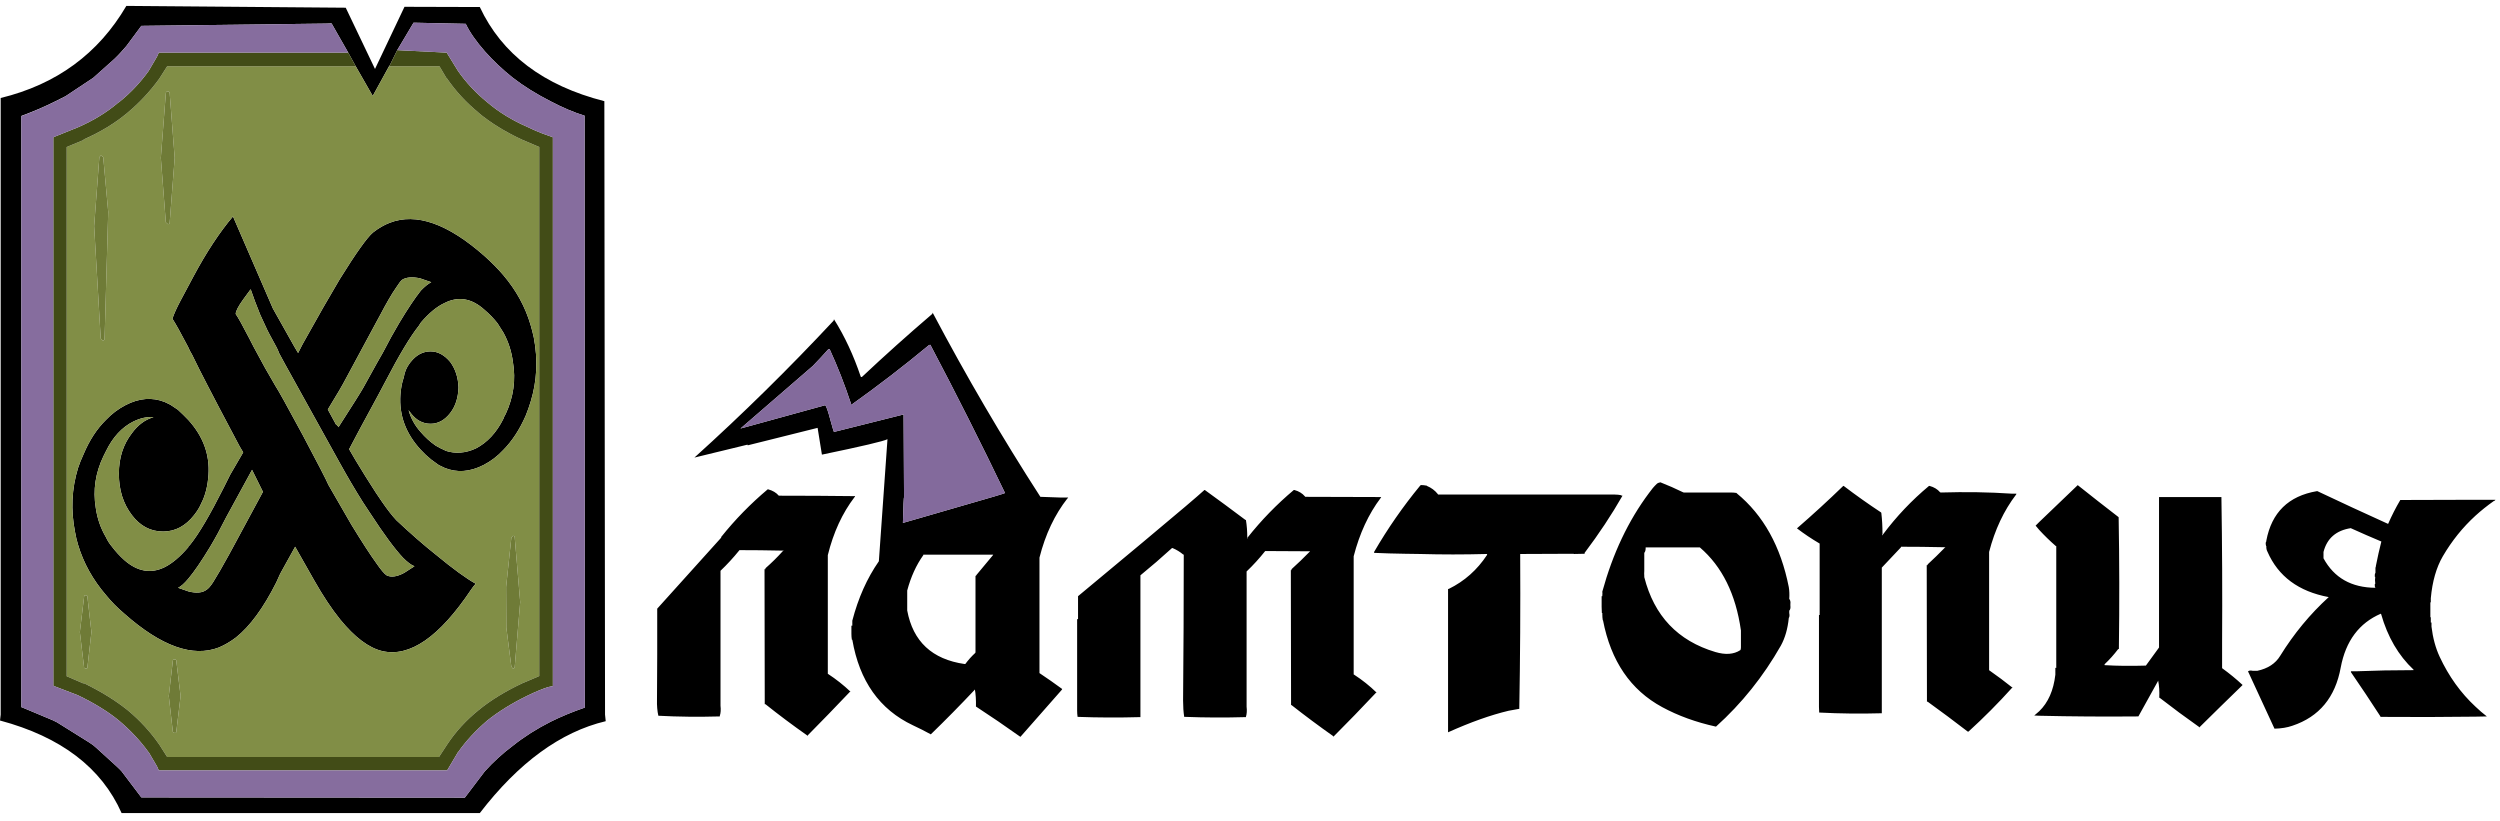
<svg xmlns="http://www.w3.org/2000/svg" version="1.1" xmlns:xlink="http://www.w3.org/1999/xlink" preserveAspectRatio="none" x="0px" y="0px" width="551px" height="181px" viewBox="0 0 551 181">
<defs>
<g id="Layer1_0_FILL">
<path fill="#000000" stroke="none" d="
M 89.15 1.5
L 82.65 15.2 76.2 1.7 27.85 1.3
Q 18.6 17.1 0.15 21.6
L 0.15 157.5 0 158.8
Q 20.15 164.2 26.8 179.2
L 105.75 179.2
Q 118.6 162.5 133.5 158.95
L 133.35 157.5 133.2 22.3
Q 113.05 17.15 105.75 1.55
L 89.15 1.5
M 102.65 5.25
Q 103.95 8 106.9 11.35 109.6 14.4 113.05 17.15 116.6 19.9 121.4 22.35 125.4 24.45 128.85 25.5
L 128.9 155.95
Q 124.95 157.3 121.4 159.05 116.75 161.4 113.05 164.35 109.7 166.85 106.85 170
L 102.45 175.8 31.15 175.75 26.8 170
Q 26.3 169.45 25.75 168.95
L 21.25 164.85
Q 20.9 164.55 20.55 164.25 20.1 163.95 19.6 163.6
L 12.8 159.35
Q 12.5 159.15 12.15 159 11.95 158.9 11.65 158.75
L 5.45 156.15
Q 5.05 156 4.7 155.85
L 4.7 25.6 4.7 25.55
Q 8.65 24.1 12.15 22.35 13.325 21.788 14.45 21.2 17.5 19.175 20.55 17.15 22.913 15.062 25.25 12.95 26 12.225 26.7 11.45 27.268 10.831 27.85 10.15 29.5 7.938 31.15 5.7
L 71.8 5.2 73.1 5.15 73.1 5.2 76.75 11.6 78.4 14.6 82.15 21.15 85.75 14.6 86 14.2 87.55 11.05 91.15 5 102.65 5.25
M 110.9 60.6
Q 109.1 58.5 106.8 56.45 94.65 45.7 85.9 49.1 84.05 49.8 82.2 51.25 80.25 52.9 74.9 61.5 71.25 67.65 67.65 74.15 66.6 75.95 65.7 77.8
L 64.9 76.45 60.15 68 51.35 47.7
Q 46.9 52.95 42.6 61
L 39.8 66.25
Q 38.45 68.8 38 70.25 39.1 71.95 41.45 76.45 41.8 77.3 42.35 78.2 43.85 81.3 45.75 84.95 47.2 87.8 52.85 98.45
L 53.6 99.7
Q 50.75 104.55 50.75 104.6
L 49.3 107.5
Q 44.8 116.45 41.95 120 41.75 120.25 41.5 120.45 41.5 120.5 41.5 120.6 38.8 123.75 36.3 125 31.75 127.25 27.4 123.45 25.85 122.05 24.65 120.45 23.85 119.5 23.35 118.4 21.6 115.45 21.1 111.9 20.15 106.05 22.8 100.55 23.05 100 23.35 99.45 25.6 94.8 29.4 92.9 31.75 91.75 33.85 91.95 31.1 92.7 29.05 95.5 26.2 99.2 26.2 104.4 26.2 109.75 29.05 113.5 31.8 117.15 35.95 117.15 39.95 117.15 42.8 113.5 43.8 112.25 44.4 110.85 45.7 108.3 45.95 104.65 46.4 97.95 41.5 92.55 40.45 91.45 39.2 90.3 38.35 89.75 37.55 89.2 36.85 88.9 36.3 88.6 32.15 86.95 27.65 89.3 25.25 90.55 23.35 92.55 20.35 95.5 18.4 100.15 17.7 101.65 17.2 103.15 15.1 110 16.55 117.3 16.8 118.75 17.2 120.05 19 126.1 23.4 131.2 25.1 133.3 27.4 135.25 39.6 146.05 48.25 142.7 50.15 141.9 52 140.5 56.65 136.8 60.9 128.35 61.85 126.2 61.95 126.1
L 65.05 120.5 69.3 128
Q 72.2 133.1 74.95 136.5 79.8 142.45 84.25 143.5 93.35 145.6 103.8 130 104.3 129.25 104.85 128.65 101.75 126.95 96 122.2 92.15 119.15 87.35 114.65 85.95 113.15 84.2 110.6 83.35 109.45 80.55 105 77.85 100.65 76.95 99
L 79.25 94.65
Q 84.6 84.8 84.85 84.25 89.5 75.3 92.35 71.75 92.5 71.5 92.65 71.25 92.75 71.2 92.75 71.1 95.45 67.95 97.95 66.8 102.55 64.45 106.8 68.3 108.4 69.65 109.65 71.25 110.3 72.3 110.95 73.3 112.6 76.3 113.05 79.8 114.05 85.65 111.45 91.25 111.15 91.7 110.95 92.3 108.65 96.9 104.85 98.85 101.45 100.4 98.2 99.35 98.1 99.3 97.95 99.2 97 98.8 96 98.2 94.15 96.9 92.75 95.25 90.8 93.1 90.05 90.4 90.25 90.7 90.5 91 92.3 93.4 94.9 93.4 97.4 93.4 99.25 91 100.95 88.8 101.05 85.4 100.95 82.15 99.25 79.8 97.3 77.45 94.9 77.45 92.35 77.45 90.5 79.8 90.45 79.85 90.3 80.05 89.25 81.45 89 83.15 88.4 84.85 88.25 87.05 87.8 93.8 92.75 99.15 93.8 100.3 95.05 101.3 95.9 101.95 96.7 102.5 97.3 102.8 97.95 103.1 102.05 104.8 106.55 102.5 109 101.25 110.95 99.15 113.85 96.2 115.85 91.65 116.5 90.05 116.95 88.55 119.05 81.75 117.65 74.4 117.35 73 116.95 71.65 115.2 65.65 110.9 60.6
M 82.8 71.25
Q 83.25 70.4 83.75 69.5 85.9 65.4 87.3 63.4 88.15 62.05 88.65 61.65 90.05 60.8 92.6 61.35
L 95.05 62.2
Q 94.05 62.7 92.75 64.05 90.8 66.5 87.95 71.25 86.25 74.1 84.4 77.7 83.9 78.5 80.1 85.4 79.45 86.6 74.6 94.15
L 74.45 93.9
Q 74.2 93.6 74.1 93.65
L 72.25 90.25
Q 75.2 85.45 76.2 83.5 82 72.7 82.8 71.25
M 53.6 66
L 55.25 63.75
Q 56.05 66.15 57.35 69.35 58.25 71.3 58.85 72.6 58.85 72.7 60.9 76.45 61.25 77.1 61.55 77.9 62.1 78.95 62.85 80.3
L 74.85 101.95
Q 77.45 106.65 80 110.7
L 81.55 113.05
Q 86.1 120.05 88.85 122.95 90.35 124.45 91.35 124.8
L 89.1 126.25
Q 86.7 127.55 85.2 126.8 84.45 126.3 83 124.2 80.9 121.3 77.45 115.65
L 72.4 106.9
Q 71.7 105.25 66.7 95.85 61.55 86.3 60.7 85.05
L 58.45 81.15
Q 56.8 78.1 55.9 76.45 55.05 74.8 54.95 74.6 52.7 70.25 51.95 69.2 51.95 68.3 53.6 66
M 55.55 103.55
L 57.95 108.4 51.45 120.45
Q 50.95 121.35 50.5 122.2 48.25 126.3 46.95 128.35 46.1 129.65 45.5 130 44.15 131 41.55 130.35
L 39.25 129.55
Q 40.2 129.1 41.5 127.55 43.45 125.25 46.35 120.45 48 117.7 49.85 114
L 55.55 103.55
M 188.45 109.4
L 188.45 109.35
Q 180.1 109.25 171.7 109.25
L 171.65 109.25
Q 170.8 108.25 169.3 107.85
L 169.2 107.85
Q 163.55 112.6 158.95 118.35 158.95 118.4 158.95 118.5
L 144.85 134.15
Q 144.85 140.2 144.85 144.25 144.85 146.8 144.8 154.2 144.75 156.2 145.1 157.75 151.65 158.1 158.65 157.9
L 158.65 157.75
Q 158.95 156.85 158.8 155.55 158.8 155.5 158.8 155.4 158.8 155.25 158.8 155.2 158.8 154.05 158.8 152.8 158.8 152.7 158.8 152.65 158.8 152.05 158.8 151.55 158.8 151.4 158.8 151.3 158.8 150.75 158.8 150.2 158.8 150.15 158.8 150 158.8 149.35 158.8 148.55 158.8 148.5 158.8 148.45 158.8 147.85 158.8 147.3 158.8 147.2 158.8 147.1 158.8 146.45 158.8 145.85 158.8 145.75 158.8 145.65 158.8 145 158.8 144.35
L 158.8 144.25
Q 158.8 143.65 158.8 143.1 158.8 143.05 158.8 142.9 158.8 142.4 158.8 141.8 158.8 141.7 158.8 141.65 158.8 141.05 158.8 140.45 158.8 140.4 158.8 140.35 158.8 139.7 158.8 139.05 158.8 138.95 158.8 138.9 158.8 138.3 158.8 137.8 158.8 137.65 158.8 137.6 158.8 136.9 158.8 136.35 158.8 136.2 158.8 136.1 158.8 135.55 158.8 135 158.8 134.95 158.8 134.8 158.8 134.3 158.8 133.7 158.8 133.6 158.8 133.55 158.8 133 158.8 132.45 158.8 132.3 158.8 132.25 158.8 131.65 158.8 131.15 158.8 131.05 158.8 130.9 158.8 130.4 158.8 129.8 158.8 129.75 158.8 129.65 158.8 129.1 158.8 128.55 158.8 128.45 158.8 128.35 158.8 127.8 158.8 127.25 158.8 127.2 158.8 127.05 158.8 126.55 158.8 125.95 158.8 125.85 158.8 125.8 161 123.7 162.9 121.35 162.9 121.25 163.05 121.25 167.5 121.25 172.05 121.35 172.4 121.35 172.7 121.35
L 172.7 121.4
Q 172.65 121.4 172.55 121.45 170.75 123.45 168.7 125.25 168.7 125.4 168.7 125.45 168.55 125.45 168.5 125.45 168.5 140.35 168.55 155.2
L 168.7 155.2
Q 173.15 158.75 177.85 162.05 177.9 162.1 177.9 162.2 182.65 157.4 187.3 152.5 187.4 152.45 187.45 152.45 185.2 150.3 182.45 148.5
L 182.45 148.45
Q 182.45 148.35 182.45 148.25 182.45 136.4 182.45 124.45 182.45 124.4 182.45 124.35 182.45 123.35 182.45 122.35 184.3 114.85 188.35 109.55 188.45 109.55 188.45 109.4
M 237.6 131.4
L 237.6 131.45
Q 237.6 131.8 237.6 132.1 237.6 132.15 237.6 132.25 237.6 132.9 237.6 133.55 237.6 133.6 237.6 133.7 237.6 134.3 237.6 134.85 237.6 134.95 237.6 135 237.6 135.65 237.6 136.35 237.6 136.4 237.6 136.45 237.5 136.45 237.4 136.45 237.4 137.05 237.4 137.6 237.4 137.7 237.4 137.8 237.4 138.3 237.4 138.9 237.4 138.95 237.4 139.1 237.4 139.7 237.4 140.35 237.4 140.4 237.4 140.55 237.4 141.05 237.4 141.65 237.4 141.7 237.4 141.8 237.4 142.4 237.4 142.95 237.4 143.05 237.4 143.1 237.4 143.75 237.4 144.4 237.4 144.5 237.4 144.55 237.4 145.15 237.4 145.65 237.4 145.8 237.4 145.85 237.4 146.5 237.4 147.1 237.4 147.25 237.4 147.3 237.4 147.85 237.4 148.45 237.4 148.5 237.4 148.6 237.4 149.15 237.4 149.75 237.4 149.8 237.4 149.9 237.4 150.55 237.4 151.2 237.4 151.25 237.4 151.3 237.4 151.9 237.4 152.5 237.4 152.55 237.4 152.65 237.4 153.25 237.4 153.75 237.4 153.8 237.4 153.95 237.4 154.65 237.4 155.2 237.4 155.35 237.4 155.4 237.4 155.95 237.4 156.5 237.4 156.6 237.4 156.65 237.4 157.3 237.5 158
L 237.6 158
Q 244.25 158.25 251.35 158.05
L 251.35 158
Q 251.35 157.9 251.35 157.85 251.35 142.4 251.35 126.9 251.35 126.85 251.35 126.8 254.9 123.9 258.3 120.8 258.4 120.8 258.45 120.8 259.75 121.35 260.75 122.2 260.8 122.25 260.9 122.25 260.9 138.3 260.75 154.4 260.75 156.4 261 158 261.15 158 261.3 158 267.75 158.25 274.6 158.05
L 274.6 158
Q 274.9 157.05 274.75 155.75 274.75 155.65 274.75 155.55 274.75 155.5 274.75 155.4 274.75 154.2 274.75 152.95 274.75 152.9 274.75 152.8 274.75 152.25 274.75 151.65 274.75 151.6 274.75 151.55 274.75 150.95 274.75 150.4 274.75 150.3 274.75 150.2 274.75 149.45 274.75 148.75 274.75 148.7 274.75 148.6 274.75 148.05 274.75 147.45 274.75 147.35 274.75 147.3 274.75 146.65 274.75 146 274.75 145.95 274.75 145.85 274.75 145.2 274.75 144.55 274.75 144.5 274.75 144.4 274.75 143.85 274.75 143.25 274.75 143.15 274.75 143.1 274.75 142.5 274.75 142 274.75 141.9 274.75 141.8 274.75 141.25 274.75 140.65 274.75 140.6 274.75 140.55 274.75 139.9 274.75 139.2 274.75 139.15 274.75 139.1 274.75 138.5 274.75 137.9 274.75 137.85 274.75 137.8 274.75 137.1 274.75 136.45 274.75 136.4 274.75 136.35 274.75 135.75 274.75 135.2 274.75 135.1 274.75 135 274.75 134.4 274.75 133.9 274.75 133.85 274.75 133.7 274.75 133.15 274.75 132.6 274.75 132.5 274.75 132.45 274.75 131.85 274.75 131.3 274.75 131.2 274.75 131.15 274.75 130.55 274.75 130 274.75 129.95 274.75 129.8 274.75 129.3 274.75 128.7 274.75 128.65 274.75 128.55 274.75 127.95 274.75 127.45 274.75 127.3 274.75 127.25 274.75 126.65 274.75 126.1 274.75 126.05 274.75 125.95 276.95 123.85 278.85 121.45 278.9 121.45 278.95 121.45 283.5 121.45 288 121.5 288.35 121.5 288.7 121.5
L 288.7 121.6
Q 288.6 121.6 288.6 121.65 286.7 123.6 284.65 125.45 284.65 125.55 284.65 125.65 284.55 125.65 284.5 125.65 284.5 140.55 284.55 155.4
L 284.65 155.4
Q 289.1 158.9 293.85 162.25
L 293.85 162.4
Q 298.65 157.6 303.25 152.7 303.3 152.65 303.4 152.65 301.15 150.45 298.45 148.7 298.35 148.7 298.35 148.6 298.35 148.5 298.35 148.45 298.35 136.5 298.35 124.7 298.35 124.6 298.35 124.45 298.35 123.5 298.35 122.6 300.3 115.05 304.3 109.75 304.4 109.65 304.4 109.6
L 304.4 109.55
Q 296 109.5 287.7 109.5 287.65 109.5 287.6 109.4 286.75 108.4 285.3 108 285.25 108 285.15 108 279.5 112.75 274.95 118.5 274.95 118.65 274.95 118.7
L 274.85 118.7
Q 274.85 118.65 274.9 118.5 274.9 116.4 274.6 114.6 274.55 114.6 274.5 114.6 270.05 111.25 265.55 108 265.5 108 265.45 108 264.3 109.05 261.3 111.6 254.4 117.45 237.6 131.4
M 183.8 70.35
Q 183.8 70.55 183.7 70.7 169.05 86.4 153.05 100.85
L 164.75 98
Q 164.75 98.1 164.8 98.15
L 180.2 94.3 181.15 100.2
Q 194.4 97.45 195.6 96.8
L 193.7 123.7
Q 189.8 129.3 187.85 136.8 187.85 137.3 187.85 137.8 187.85 137.85 187.85 137.9 187.75 137.9 187.65 137.9 187.65 138.75 187.65 139.55 187.65 139.6 187.65 139.7 187.65 140.35 187.75 141
L 187.85 141
Q 190.2 154.65 201.2 159.85 203.25 160.8 205.15 161.85 210.1 157.05 214.85 152 214.85 151.9 214.85 151.85 215.15 153.55 215.1 155.75
L 215.15 155.75
Q 220.05 158.95 224.75 162.3 224.85 162.4 224.9 162.4 229.5 157.2 234.05 152 234.1 151.9 234.1 151.85 231.65 150.05 229.1 148.35
L 229.1 148.3
Q 229.1 148.15 229.1 148.1 229.1 137.05 229.1 125.95 229.1 125.85 229.1 125.8 229.1 125.2 229.1 124.7 229.1 124.6 229.1 124.45 229.1 123.7 229.1 122.9 231.05 115.2 235.3 109.8
L 235.4 109.8 235.4 109.65
Q 234.5 109.65 233.55 109.65 231.45 109.6 229.3 109.5 216.65 89.9 205.55 68.9 205.55 69.15 205.4 69.25 197.5 76 189.95 83.1 189.7 83.1 189.7 83 187.35 76 183.8 70.35
M 163.2 94.45
L 179.15 80.65
Q 180.85 78.9 182.5 77.05 182.6 76.95 182.85 76.95 185.45 82.6 187.5 88.8 187.6 89 187.6 89.25 196.45 82.95 204.7 76.1 204.85 76 205.05 76 213.55 92.1 221.5 108.65 221.55 108.7 219.2 109.4 214.95 110.65 203 114.1 201.1 114.65 199 115.25 199.15 109.55 199.25 109.55
L 199.15 91.35 183.8 95.2
Q 183.7 95.05 183 92.5 182.3 89.85 181.9 89.3
L 163.2 94.45
M 218.7 122.25
Q 218.85 122.25 218.9 122.25 218.9 122.3 218.85 122.35 217 124.55 215.15 126.8 215.15 126.85 215.15 126.9 215.1 126.9 215 126.9 215 135.25 215 143.55 215 143.7 215 143.75 215 143.85 214.95 143.9 213.75 145 212.75 146.35 212.65 146.35 212.6 146.35 201.85 144.8 199.95 134.55 199.95 134.4 199.95 134.35 199.95 133.85 199.95 133.25 199.95 133.15 199.95 133.1 199.95 132 199.95 131 199.95 130.85 199.95 130.8 199.95 130.45 199.95 130.15 201.15 125.65 203.5 122.35 203.5 122.3 203.5 122.25 211.15 122.25 218.7 122.25
M 357.35 109.15
Q 356.6 109 355.9 109 355.85 109 355.75 109 355.15 109 354.55 109 354.5 109 354.45 109 353.8 109 353.15 109 353.05 109 353 109 352.4 109 351.9 109 351.75 109 351.7 109 351.05 109 350.35 109 350.3 109 350.25 109 349.55 109 348.95 109 348.85 109 348.8 109 348.2 109 347.65 109 347.55 109 347.45 109 346.8 109 346.2 109 346.1 109 346 109 345.45 109 344.9 109 344.85 109 344.7 109 344.1 109 343.45 109 343.4 109 343.25 109 342.75 109 342.15 109 342.05 109 342 109 341.35 109 340.7 109 340.65 109 340.55 109 339.9 109 339.25 109 339.2 109 339.05 109 338.55 109 337.95 109 337.85 109 337.8 109 337.15 109 336.45 109 336.4 109 336.35 109 335.75 109 335.15 109 335.1 109 335.05 109 334.35 109 333.75 109 333.65 109 333.6 109 333.05 109 332.5 109 332.35 109 332.25 109 331.6 109 330.95 109 330.9 109 330.8 109 330.15 109 329.5 109 329.45 109 329.4 109 328.8 109 328.25 109 328.15 109 328.05 109 327.4 109 326.8 109 326.7 109 326.6 109 326.05 109 325.5 109 325.45 109 325.3 109 324.7 109 324.05 109 323.95 109 323.85 109 323.2 109 322.6 109 322.45 109 322.4 109 321.8 109 321.25 109
L 321.15 109
Q 320.5 109 319.85 109 319.75 109 319.65 109 319.1 109 318.5 109 318.45 109 318.4 109 317.65 109 316.95 109 316.95 108.95 316.9 108.9 315.95 107.7 314.5 107.1
L 314.5 107.05
Q 313.8 106.9 313.05 106.9 313.05 107.05 313.05 107.1
L 312.95 107.1
Q 307.35 113.9 302.85 121.65 302.85 121.75 302.85 121.85 306.2 122 309.65 122.05 311.35 122.1 313.05 122.1 320.15 122.3 327.6 122.1 327.65 122.1 327.75 122.1 327.75 122.25 327.75 122.3 324.5 127.25 319.3 129.8 319.25 129.8 319.15 129.8 319.15 145.6 319.15 161.4 326.6 158.05 332.5 156.65 333.65 156.45 334.7 156.25 334.75 156.25 334.85 156.25 335.15 139.55 335.05 122.3 335.05 122.25 335.05 122.1 340.95 122.1 346.85 122.05
L 346.85 122.1
Q 348.05 122.05 349.25 122.05
L 349.25 122
Q 349.25 121.9 349.25 121.85 354 115.55 357.6 109.25
L 357.35 109.25 357.35 109.15
M 377.4 108.55
Q 376.8 108.55 376.3 108.55 376.2 108.55 376.1 108.55 375.55 108.55 374.95 108.55 374.9 108.55 374.85 108.55 374.25 108.55 373.7 108.55 373.6 108.55 373.55 108.55 372.95 108.55 372.4 108.55 372.35 108.55 372.2 108.55 371.7 108.55 371.1 108.55 371 108.55 370.95 108.5 368.5 107.3 365.95 106.3 365.4 106.4 365.15 106.65 364.25 107.5 363.45 108.65 356.6 117.8 353.15 130.4 353.2 130.8 353.15 131.2 353.15 131.25 353.15 131.4 353.05 131.4 353 131.4 353 132.5 353 133.6 353 133.7 353 133.75 353 134.4 353.05 135.1
L 353.15 135.1
Q 353.15 135.15 353.15 135.25 353.15 135.35 353.15 135.4 353.15 136.05 353.25 136.7
L 353.3 136.7
Q 355.9 150.2 366.35 155.85 371.6 158.7 378.2 160.15 386.7 152.5 392.5 142.3 393.9 139.75 394.25 136.2 394.5 135.85 394.35 135.1 394.35 135 394.35 134.95 394.35 134.8 394.35 134.75 394.35 134.7 394.35 134.6 394.7 134.25 394.6 133.45 394.6 133.35 394.6 133.3 394.6 133.25 394.6 133.15 394.7 132.4 394.35 132 394.45 130.6 394.25 129.4 391.6 115.95 382.75 108.7
L 382.75 108.65
Q 382.1 108.55 381.5 108.55 381.35 108.55 381.3 108.55 380.7 108.55 380.15 108.55 380.1 108.55 380 108.55 379.45 108.55 378.85 108.55 378.8 108.55 378.75 108.55 378.15 108.55 377.6 108.55 377.5 108.55 377.4 108.55
M 374.5 120.65
Q 374.55 120.65 374.65 120.65 382 126.95 383.7 138.95 383.7 139.05 383.7 139.15 383.7 140.15 383.7 141.2 383.7 141.3 383.7 141.4 383.7 141.9 383.7 142.5 383.7 142.55 383.7 142.7 383.7 143.15 383.55 143.3 381.4 144.7 378.05 143.7 365.65 140 362.4 127.2 362.4 127.05 362.4 126.95 362.35 126.4 362.4 125.85 362.4 125.8 362.4 125.65 362.4 124.35 362.4 122.95 362.4 122.85 362.4 122.75 362.4 122.3 362.4 121.85 362.7 121.5 362.7 120.85 362.7 120.8 362.7 120.65 368.6 120.65 374.5 120.65
M 401.05 119.8
L 401.05 119.9
Q 401.05 120.85 401.05 121.85 401.05 121.9 401.05 122 401.05 122.5 401.05 123.1 401.05 123.15 401.05 123.3 401.05 123.85 401.05 124.4 401.05 124.45 401.05 124.55 401.05 125.2 401.05 125.85 401.05 125.95 401.05 126 401.05 126.6 401.05 127.2 401.05 127.25 401.05 127.3 401.05 127.95 401.05 128.65 401.05 128.7 401.05 128.75 401.05 129.35 401.05 129.9 401.05 130 401.05 130.05 401.05 130.6 401.05 131.2 401.05 131.25 401.05 131.4 401.05 132 401.05 132.65 401.05 132.7 401.05 132.85 401.05 133.35 401.05 133.95 401.05 134 401.05 134.1 401.05 134.75 401.05 135.4 401.05 135.45 401.05 135.55 400.95 135.55 400.9 135.55 400.9 136.1 400.9 136.7 400.9 136.8 400.9 136.85 400.9 137.45 400.9 137.95 400.9 138.1 400.9 138.2 400.9 138.8 400.9 139.4 400.9 139.55 400.9 139.6 400.9 140.15 400.9 140.75 400.9 140.8 400.9 140.9 400.9 141.45 400.9 142.05 400.9 142.1 400.9 142.15 400.9 142.85 400.9 143.5 400.9 143.55 400.9 143.65 400.9 144.25 400.9 144.8 400.9 144.9 400.9 144.95 400.9 145.6 400.9 146.25 400.9 146.35 400.9 146.4 400.9 147 400.9 147.5 400.9 147.65 400.9 147.7 400.9 148.25 400.9 148.85 400.9 148.9 400.9 148.95 400.9 149.6 400.9 150.3 400.9 150.35 400.9 150.45 400.9 151 400.9 151.6 400.9 151.65 400.9 151.7 400.9 152.3 400.9 152.85 400.9 152.95 400.9 153.05 400.9 153.7 400.9 154.35 400.9 154.4 400.9 154.5 400.9 155.1 400.9 155.6 400.9 155.65 400.9 155.8 400.9 156.45 400.95 157.05
L 401.05 157.05
Q 407.75 157.4 414.75 157.2
L 414.75 157.05
Q 414.75 157 414.75 156.9 414.75 141.05 414.75 125.2 414.75 125.15 414.75 125.1 416.9 122.85 418.95 120.65 419 120.6 419 120.5 423.55 120.5 428 120.6 428.35 120.6 428.75 120.6
L 428.75 120.65
Q 428.6 120.65 428.6 120.75 426.75 122.65 424.85 124.4 424.85 124.45 424.85 124.55 424.7 124.55 424.65 124.55 424.65 139.6 424.7 154.65
L 424.85 154.65
Q 429.35 157.9 433.7 161.25 433.8 161.25 433.85 161.25 438.9 156.65 443.45 151.6
L 443.6 151.6
Q 441.1 149.6 438.45 147.75 438.4 147.75 438.4 147.7 438.4 147.65 438.4 147.5 438.4 135.65 438.4 123.75 438.4 123.7 438.4 123.6 438.4 122.65 438.4 121.65 440.3 114.3 444.35 109 444.4 108.95 444.4 108.9
L 444.4 108.8
Q 443.85 108.8 443.35 108.8 435.9 108.3 427.75 108.55 427.65 108.55 427.6 108.5 426.75 107.5 425.3 107.1 425.25 107.1 425.15 107.1 419.45 111.85 415 117.8 415 117.85 415 117.95
L 414.85 117.95
Q 414.85 117.85 414.9 117.7 414.9 115.2 414.65 113.1 414.65 113.05 414.6 112.95 410.35 110.15 406.35 107.1 406.3 107.1 406.25 107.1 401.3 111.9 396.05 116.45 398.4 118.25 401.05 119.8
M 489.6 109.55
Q 489.5 109.55 489.4 109.55 482.6 109.55 475.85 109.55 475.85 109.6 475.85 109.65 475.85 125.8 475.85 141.85 475.85 142.05 475.85 142.15
L 475.85 142.5
Q 475.85 142.55 475.85 142.7 475.85 142.75 475.75 142.85 474.35 144.75 472.95 146.7 472.8 146.7 472.75 146.7 468.1 146.85 463.85 146.6 463.85 146.45 463.85 146.4 465.45 144.9 466.85 143.05
L 467 143.05
Q 467.2 128.3 466.95 114.1 466.95 113.95 466.9 113.95 462.35 110.45 457.9 106.9 457.9 107.05 457.8 107.05 453.65 111.05 449.45 115.05 449.05 115.45 448.65 115.85 449.05 116.3 449.45 116.8 451.15 118.65 453.1 120.35
L 453.2 120.35
Q 453.2 133 453.2 145.75 453.2 145.85 453.2 145.95 453.2 146.45 453.2 147.05 453.2 147.1 453.2 147.2 453.1 147.2 453 147.2 453 147.75 453 148.35 453 148.45 453 148.5 453 148.55 453 148.7 452.4 153.9 449.45 156.75 448.9 157.25 448.35 157.7 448.9 157.7 449.45 157.75 460.1 158 471.15 157.9 471.25 157.9 471.3 157.9 473.5 153.95 475.65 150.05 475.65 150 475.65 149.95 476 151.7 475.9 153.8
L 476 153.8
Q 480.25 157.1 484.65 160.2 484.7 160.2 484.7 160.35 489.45 155.65 494.2 151.05 494.25 151 494.25 150.95 492.15 149 489.8 147.3 489.75 147.3 489.75 147.2 489.75 144.35 489.75 141.55 489.85 125.35 489.6 109.55
M 549.6 110.45
Q 549.7 110.418 549.8 110.35
L 549.85 110.35
Q 549.95 110.25 550 110.15 549.8 110.15 549.6 110.15 547.602 110.15 545.6 110.15 537.331 110.161 529 110.2
L 529 110.25
Q 527.55 112.7 526.35 115.45
L 526.3 115.45
Q 518.45 111.9 510.75 108.25 510.7 108.25 510.65 108.25 501.25 109.85 499.5 119.15 499.5 119.2 499.5 119.3 499.25 119.6 499.45 120.35
L 499.5 120.35
Q 499.45 121.05 499.75 121.6 503.3 129.75 513.25 131.6 507.1 137.2 502.55 144.55 501 147.1 497.5 147.85 497.1 147.85 496.7 147.85 496.65 147.85 496.55 147.85 495.65 147.65 495.45 148.05 495.45 148.1 495.55 148.15 498.4 154.35 501.3 160.6 503.55 160.55 505.25 159.95 514.1 157 515.9 147.1 517.55 138.35 524.75 135.25 524.75 135.35 524.8 135.35 526.95 142.9 531.95 147.6 531.95 147.65 531.95 147.7 525.5 147.7 519.3 147.95 518.7 147.95 518.15 147.95
L 518.15 148.05
Q 518.15 148.1 518.15 148.15 521.45 152.95 524.65 157.9
L 524.65 158
Q 535.225 158.089 545.6 157.95 546.852 157.921 548.1 157.9 546.794 156.898 545.6 155.75 540.713 151.219 537.7 144.75 536.35 141.85 535.9 138.1 535.9 138.05 535.9 137.95 535.9 137.6 535.9 137.2 535.85 137.2 535.75 137.2 535.75 137.1 535.75 137.05 535.75 136.95 535.75 136.9 535.75 136.5 535.75 136.05
L 535.65 136.05 535.65 136
Q 535.65 135.55 535.65 135.15 535.65 135.1 535.65 135 535.65 134.3 535.65 133.6 535.65 133.55 535.65 133.5 535.65 133.1 535.65 132.75
L 535.75 132.75
Q 535.75 132.3 535.75 131.85 536.25 126.3 538.4 122.6 541.371 117.513 545.6 113.65 547.476 111.952 549.6 110.45
M 512.1 123.05
Q 512.1 122.95 512.1 122.9
L 512.1 122.85
Q 512.1 122.3 512.1 121.75
L 512.1 121.65
Q 513.25 117.15 518.15 116.4
L 518.2 116.45
Q 521.5 117.95 524.85 119.35 524.2 121.9 523.65 124.7 523.65 124.75 523.65 124.8 523.5 125.1 523.55 125.65 523.55 125.7 523.55 125.8 523.55 125.95 523.55 126.1 523.55 126.2 523.55 126.25 523.35 126.55 523.4 127.1 523.5 127.1 523.5 127.2 523.4 127.85 523.5 128.5 523.5 128.55 523.5 128.65 523.5 128.7 523.4 128.75 523.35 129.3 523.55 129.55 515.6 129.5 512.1 123.05 Z"/>

<path fill="#818E46" stroke="none" d="
M 85.75 14.6
L 82.15 21.15 78.4 14.6 36.85 14.6 35.1 17.35
Q 32.05 21.55 28.1 24.85 24 28.3 18.3 30.8
L 18.55 30.8 14.7 32.4 14.7 149.05 18.3 150.6 18.55 150.6
Q 24.1 153.3 28.1 156.5 32.15 159.85 35.1 164.1
L 36.85 166.85 96.75 166.85 98.55 164.1
Q 101.35 159.85 105.5 156.5 109.4 153.3 115.1 150.6
L 118.85 149 118.85 32.4 115.1 30.8
Q 109.5 28.2 105.45 24.85
L 105.5 24.85
Q 101.45 21.55 98.55 17.35
L 98.55 17.3 98.45 17.3 96.85 14.6 85.75 14.6
M 106.8 56.45
Q 109.1 58.5 110.9 60.6 115.2 65.65 116.95 71.65 117.35 73 117.65 74.4 119.05 81.75 116.95 88.55 116.5 90.05 115.85 91.65 113.85 96.2 110.95 99.15 109 101.25 106.55 102.5 102.05 104.8 97.95 103.1 97.3 102.8 96.7 102.5 95.9 101.95 95.05 101.3 93.8 100.3 92.75 99.15 87.8 93.8 88.25 87.05 88.4 84.85 89 83.15 89.25 81.45 90.3 80.05 90.45 79.85 90.5 79.8 92.35 77.45 94.9 77.45 97.3 77.45 99.25 79.8 100.95 82.15 101.05 85.4 100.95 88.8 99.25 91 97.4 93.4 94.9 93.4 92.3 93.4 90.5 91 90.25 90.7 90.05 90.4 90.8 93.1 92.75 95.25 94.15 96.9 96 98.2 97 98.8 97.95 99.2 98.1 99.3 98.2 99.35 101.45 100.4 104.85 98.85 108.65 96.9 110.95 92.3 111.15 91.7 111.45 91.25 114.05 85.65 113.05 79.8 112.6 76.3 110.95 73.3 110.3 72.3 109.65 71.25 108.4 69.65 106.8 68.3 102.55 64.45 97.95 66.8 95.45 67.95 92.75 71.1 92.75 71.2 92.65 71.25 92.5 71.5 92.35 71.75 89.5 75.3 84.85 84.25 84.6 84.8 79.25 94.65
L 76.95 99
Q 77.85 100.65 80.55 105 83.35 109.45 84.2 110.6 85.95 113.15 87.35 114.65 92.15 119.15 96 122.2 101.75 126.95 104.85 128.65 104.3 129.25 103.8 130 93.35 145.6 84.25 143.5 79.8 142.45 74.95 136.5 72.2 133.1 69.3 128
L 65.05 120.5 61.95 126.1
Q 61.85 126.2 60.9 128.35 56.65 136.8 52 140.5 50.15 141.9 48.25 142.7 39.6 146.05 27.4 135.25 25.1 133.3 23.4 131.2 19 126.1 17.2 120.05 16.8 118.75 16.55 117.3 15.1 110 17.2 103.15 17.7 101.65 18.4 100.15 20.35 95.5 23.35 92.55 25.25 90.55 27.65 89.3 32.15 86.95 36.3 88.6 36.85 88.9 37.55 89.2 38.35 89.75 39.2 90.3 40.45 91.45 41.5 92.55 46.4 97.95 45.95 104.65 45.7 108.3 44.4 110.85 43.8 112.25 42.8 113.5 39.95 117.15 35.95 117.15 31.8 117.15 29.05 113.5 26.2 109.75 26.2 104.4 26.2 99.2 29.05 95.5 31.1 92.7 33.85 91.95 31.75 91.75 29.4 92.9 25.6 94.8 23.35 99.45 23.05 100 22.8 100.55 20.15 106.05 21.1 111.9 21.6 115.45 23.35 118.4 23.85 119.5 24.65 120.45 25.85 122.05 27.4 123.45 31.75 127.25 36.3 125 38.8 123.75 41.5 120.6 41.5 120.5 41.5 120.45 41.75 120.25 41.95 120 44.8 116.45 49.3 107.5
L 50.75 104.6
Q 50.75 104.55 53.6 99.7
L 52.85 98.45
Q 47.2 87.8 45.75 84.95 43.85 81.3 42.35 78.2 41.8 77.3 41.45 76.45 39.1 71.95 38 70.25 38.45 68.8 39.8 66.25
L 42.6 61
Q 46.9 52.95 51.35 47.7
L 60.15 68 64.9 76.45 65.7 77.8
Q 66.6 75.95 67.65 74.15 71.25 67.65 74.9 61.5 80.25 52.9 82.2 51.25 84.05 49.8 85.9 49.1 94.65 45.7 106.8 56.45
M 37 20.15
Q 37.4 20.15 37.4 20.6
L 38.5 34.8 37.4 49
Q 37.4 49.4 37 49.4
L 36.55 49 35.45 34.8 36.55 20.6
Q 36.55 20.15 37 20.15
M 22.75 34.65
L 23.85 46.7 23.05 74.6
Q 23.05 75.05 22.65 75.05
L 22.2 74.6 20.75 49.85 21.9 34.65 22.25 34.25 22.75 34.65
M 20.15 139.3
L 19.25 147.2
Q 19.25 147.35 18.9 147.35
L 18.55 147.2 17.6 139.3 18.55 131.45
Q 18.55 131.2 18.9 131.2 19.25 131.2 19.25 131.45
L 20.15 139.3
M 38.5 145.35
Q 38.85 145.35 38.85 145.6
L 39.8 153.4 38.85 161.3
Q 38.85 161.55 38.5 161.55
L 38.1 161.3 37.2 153.4 38.1 145.6
Q 38.1 145.35 38.5 145.35
M 112.7 118.55
L 113.05 118.1
Q 113.45 118.1 113.45 118.55
L 114.65 132.7 113.45 146.9
Q 113.45 147.35 113.05 147.35
L 112.7 146.9 111.6 138.35 111.55 129.35 112.7 118.55
M 57.95 108.4
L 55.55 103.55 49.85 114
Q 48 117.7 46.35 120.45 43.45 125.25 41.5 127.55 40.2 129.1 39.25 129.55
L 41.55 130.35
Q 44.15 131 45.5 130 46.1 129.65 46.95 128.35 48.25 126.3 50.5 122.2 50.95 121.35 51.45 120.45
L 57.95 108.4
M 55.25 63.75
L 53.6 66
Q 51.95 68.3 51.95 69.2 52.7 70.25 54.95 74.6 55.05 74.8 55.9 76.45 56.8 78.1 58.45 81.15
L 60.7 85.05
Q 61.55 86.3 66.7 95.85 71.7 105.25 72.4 106.9
L 77.45 115.65
Q 80.9 121.3 83 124.2 84.45 126.3 85.2 126.8 86.7 127.55 89.1 126.25
L 91.35 124.8
Q 90.35 124.45 88.85 122.95 86.1 120.05 81.55 113.05
L 80 110.7
Q 77.45 106.65 74.85 101.95
L 62.85 80.3
Q 62.1 78.95 61.55 77.9 61.25 77.1 60.9 76.45 58.85 72.7 58.85 72.6 58.25 71.3 57.35 69.35 56.05 66.15 55.25 63.75
M 83.75 69.5
Q 83.25 70.4 82.8 71.25 82 72.7 76.2 83.5 75.2 85.45 72.25 90.25
L 74.1 93.65
Q 74.2 93.6 74.45 93.9
L 74.6 94.15
Q 79.45 86.6 80.1 85.4 83.9 78.5 84.4 77.7 86.25 74.1 87.95 71.25 90.8 66.5 92.75 64.05 94.05 62.7 95.05 62.2
L 92.6 61.35
Q 90.05 60.8 88.65 61.65 88.15 62.05 87.3 63.4 85.9 65.4 83.75 69.5 Z"/>

<path fill="#6F7B37" stroke="none" d="
M 113.05 118.1
L 112.7 118.55 111.55 129.35 111.6 138.35 112.7 146.9 113.05 147.35
Q 113.45 147.35 113.45 146.9
L 114.65 132.7 113.45 118.55
Q 113.45 118.1 113.05 118.1
M 38.85 145.6
Q 38.85 145.35 38.5 145.35 38.1 145.35 38.1 145.6
L 37.2 153.4 38.1 161.3 38.5 161.55
Q 38.85 161.55 38.85 161.3
L 39.8 153.4 38.85 145.6
M 19.25 147.2
L 20.15 139.3 19.25 131.45
Q 19.25 131.2 18.9 131.2 18.55 131.2 18.55 131.45
L 17.6 139.3 18.55 147.2 18.9 147.35
Q 19.25 147.35 19.25 147.2
M 23.85 46.7
L 22.75 34.65 22.25 34.25 21.9 34.65 20.75 49.85 22.2 74.6 22.65 75.05
Q 23.05 75.05 23.05 74.6
L 23.85 46.7
M 37.4 20.6
Q 37.4 20.15 37 20.15 36.55 20.15 36.55 20.6
L 35.45 34.8 36.55 49 37 49.4
Q 37.4 49.4 37.4 49
L 38.5 34.8 37.4 20.6 Z"/>

<path fill="#424C17" stroke="none" d="
M 86 14.2
L 85.75 14.6 96.85 14.6 98.45 17.3 98.55 17.3 98.55 17.35
Q 101.45 21.55 105.5 24.85
L 105.45 24.85
Q 109.5 28.2 115.1 30.8
L 118.85 32.4 118.85 149 115.1 150.6
Q 109.4 153.3 105.5 156.5 101.35 159.85 98.55 164.1
L 96.75 166.85 36.85 166.85 35.1 164.1
Q 32.15 159.85 28.1 156.5 24.1 153.3 18.55 150.6
L 18.3 150.6 14.7 149.05 14.7 32.4 18.55 30.8 18.3 30.8
Q 24 28.3 28.1 24.85 32.05 21.55 35.1 17.35
L 36.85 14.6 78.4 14.6 76.75 11.6 35 11.6 34.6 12.5 32.75 15.65
Q 29.95 19.55 26.2 22.55
L 26.15 22.55
Q 22.35 25.8 17.2 28.05
L 11.75 30.25 11.75 151.15 17.2 153.25
Q 22.6 155.85 26.2 158.8 30.05 162.05 32.75 165.8
L 32.75 165.75 34.6 168.9 35 169.8 98.55 169.8 100.95 165.75 100.95 165.8
Q 103.55 162.1 107.4 158.8 111.15 155.8 116.4 153.25 118.9 152.05 120.75 151.45
L 121.85 151.2 121.85 30.25 120.75 29.85
Q 118.9 29.25 116.4 28.05 111.2 25.8 107.4 22.55 103.6 19.45 100.95 15.65
L 98.45 11.6 87.55 11.05 86 14.2 Z"/>

<path fill="#866D9E" stroke="none" d="
M 106.9 11.35
Q 103.95 8 102.65 5.25
L 91.15 5 87.55 11.05 98.45 11.6 100.95 15.65
Q 103.6 19.45 107.4 22.55 111.2 25.8 116.4 28.05 118.9 29.25 120.75 29.85
L 121.85 30.25 121.85 151.2 120.75 151.45
Q 118.9 152.05 116.4 153.25 111.15 155.8 107.4 158.8 103.55 162.1 100.95 165.8
L 100.95 165.75 98.55 169.8 35 169.8 34.6 168.9 32.75 165.75 32.75 165.8
Q 30.05 162.05 26.2 158.8 22.6 155.85 17.2 153.25
L 11.75 151.15 11.75 30.25 17.2 28.05
Q 22.35 25.8 26.15 22.55
L 26.2 22.55
Q 29.95 19.55 32.75 15.65
L 34.6 12.5 35 11.6 76.75 11.6 73.1 5.2 71.8 5.2 31.15 5.7
Q 29.5 7.938 27.85 10.15 27.3 10.838 26.75 11.45 26.035 12.24 25.25 12.95 22.913 15.062 20.55 17.15 17.5 19.175 14.45 21.2 13.355 21.804 12.2 22.35 8.7 24.1 4.7 25.6
L 4.7 155.85
Q 5.05 156 5.45 156.15
L 11.65 158.75
Q 11.95 158.9 12.15 159 12.5 159.15 12.8 159.35
L 19.6 163.6
Q 20.1 163.95 20.55 164.25 20.9 164.55 21.25 164.85
L 25.75 168.95
Q 26.3 169.45 26.8 170
L 31.15 175.75 102.45 175.8 106.85 170
Q 109.7 166.85 113.05 164.35 116.75 161.4 121.4 159.05 124.95 157.3 128.9 155.95
L 128.85 25.5
Q 125.4 24.45 121.4 22.35 116.6 19.9 113.05 17.15 109.6 14.4 106.9 11.35 Z"/>

<path fill="#836A9C" stroke="none" d="
M 179.15 80.65
L 163.2 94.45 181.9 89.3
Q 182.3 89.85 183 92.5 183.7 95.05 183.8 95.2
L 199.15 91.35 199.25 109.55
Q 199.15 109.55 199 115.25 201.1 114.65 203 114.1 214.95 110.65 219.2 109.4 221.55 108.7 221.5 108.65 213.55 92.1 205.05 76 204.85 76 204.7 76.1 196.45 82.95 187.6 89.25 187.6 89 187.5 88.8 185.45 82.6 182.85 76.95 182.6 76.95 182.5 77.05 180.85 78.9 179.15 80.65 Z"/>
</g>
</defs>

<g id="_____1">
<g transform="matrix( 1, 0, 0, 1, 0,0) ">
<use xlink:href="#Layer1_0_FILL"/>
</g>
</g>

<g id="Layer_1"/>
</svg>
